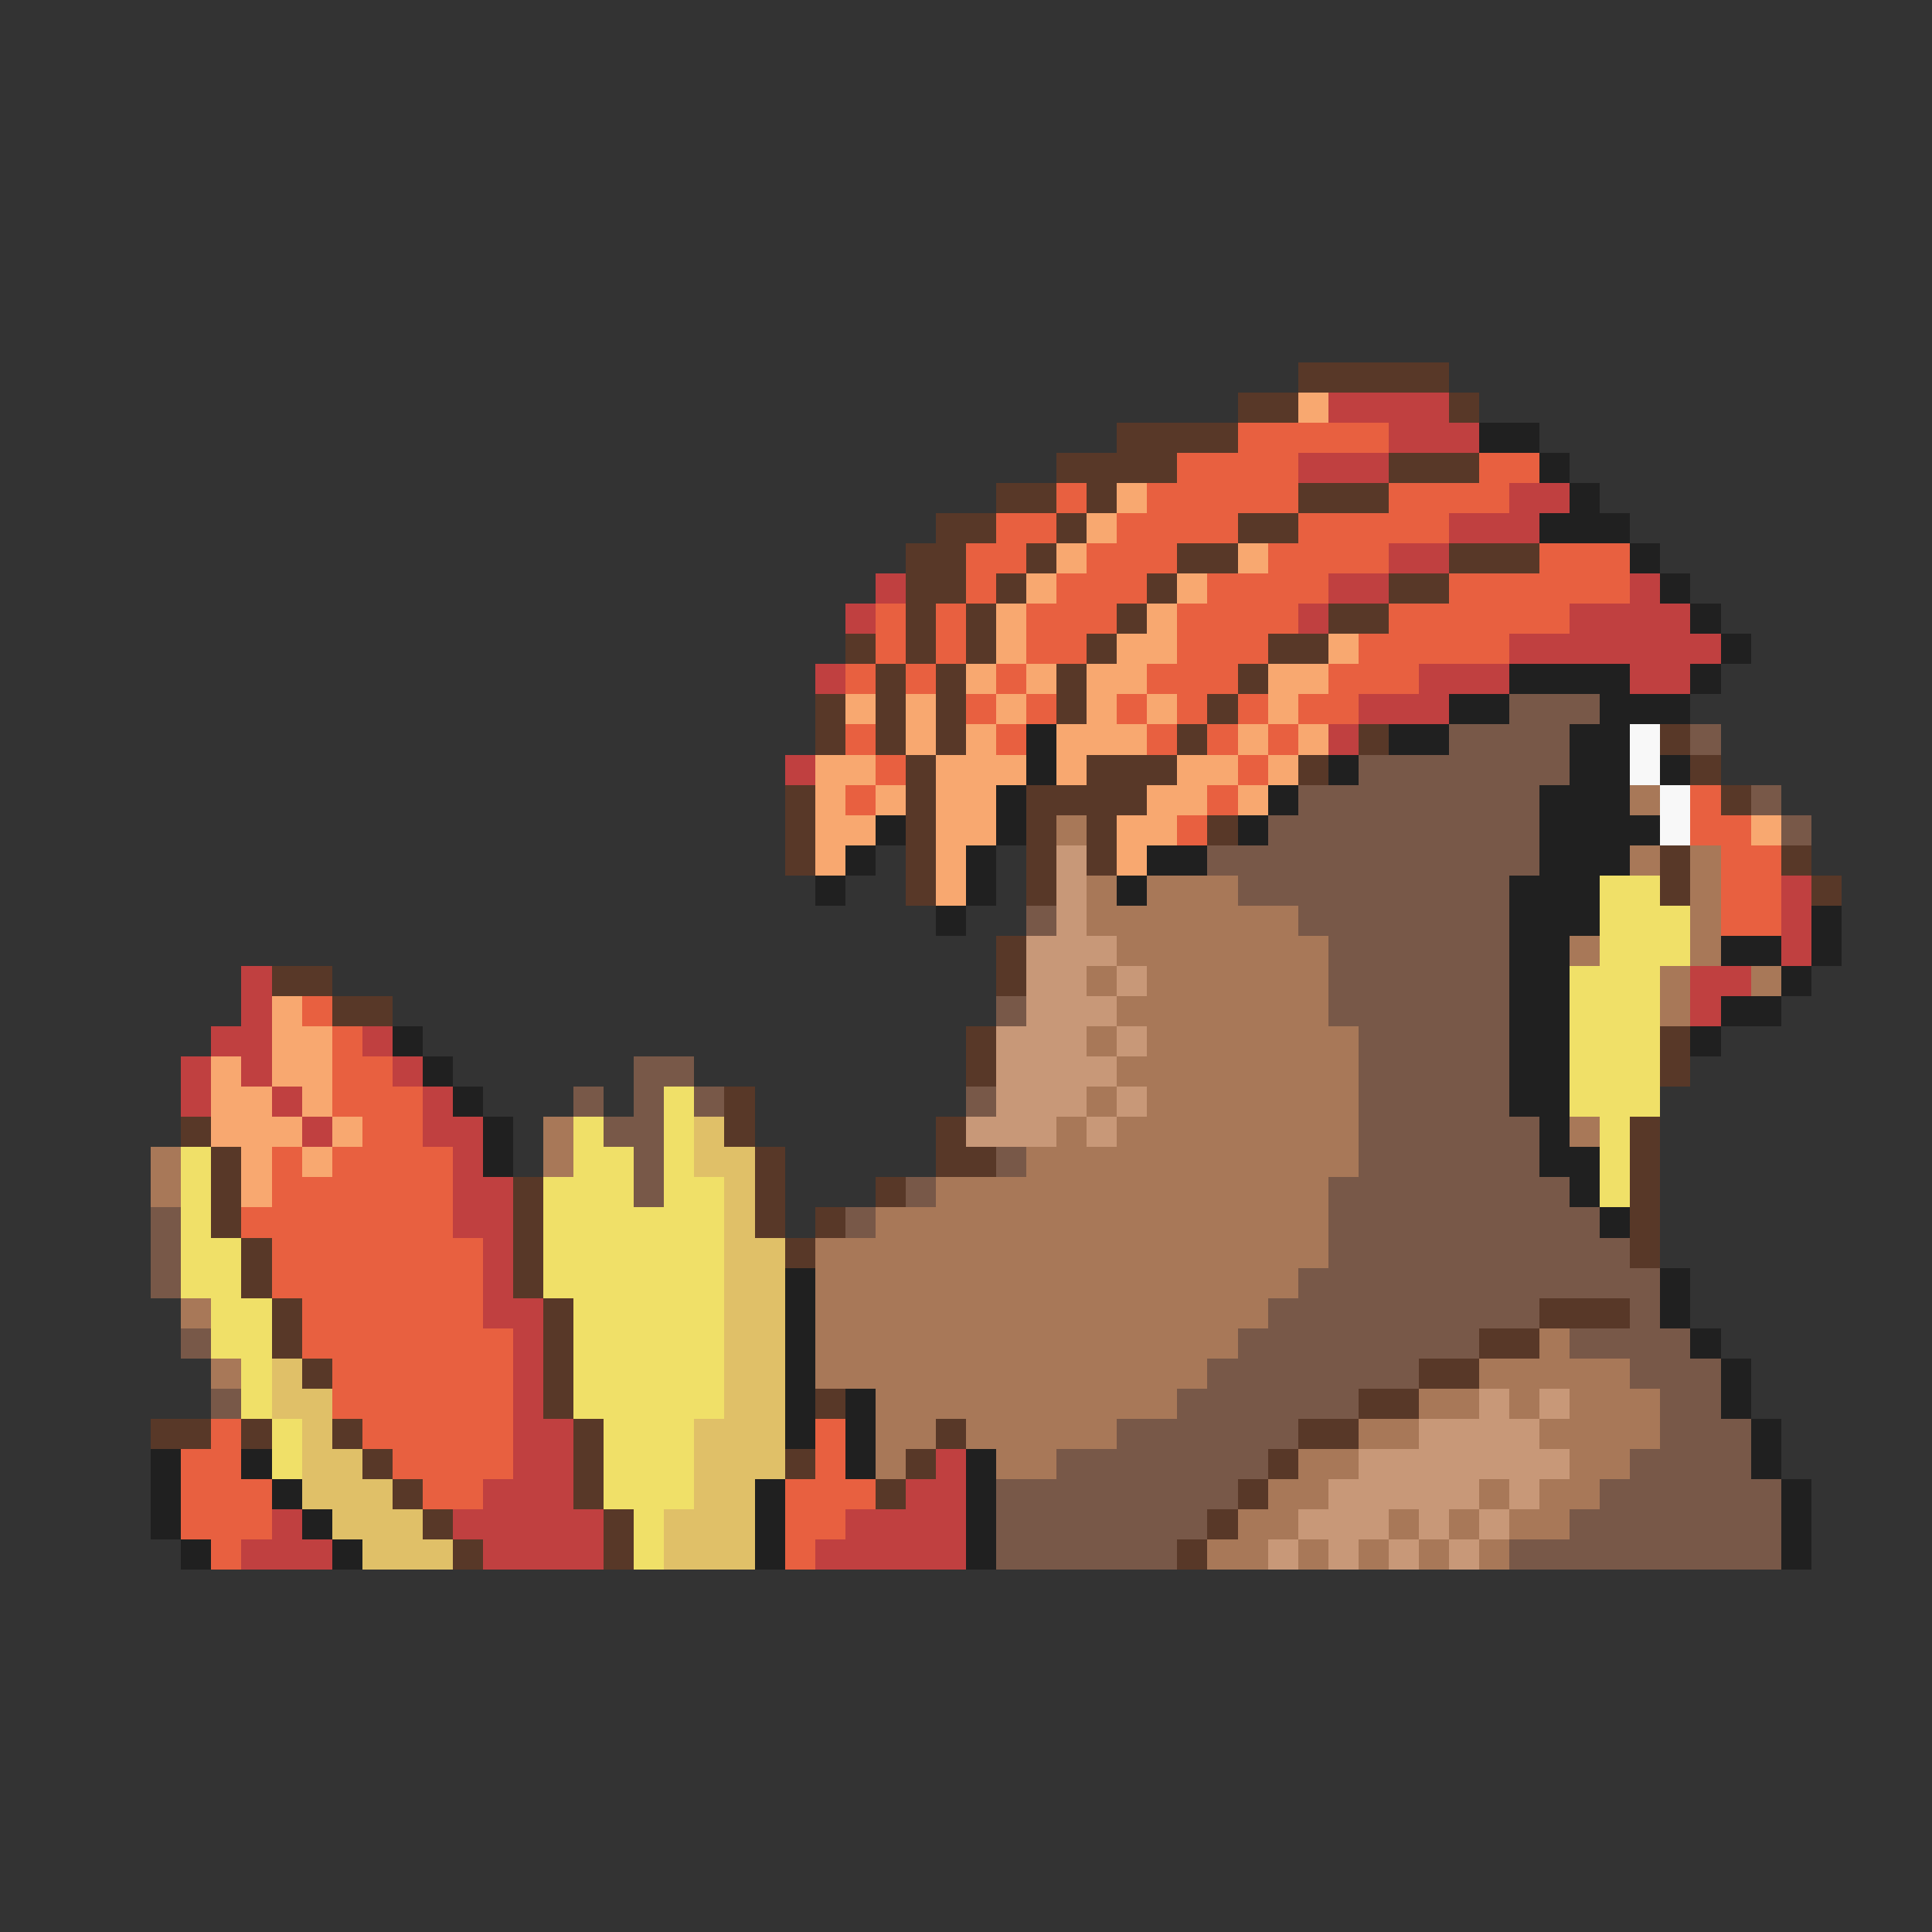 <svg xmlns="http://www.w3.org/2000/svg" viewBox="0 -0.5 64 64" shape-rendering="crispEdges">
<rect x="0" y="-0.5" width="64" height="64" fill="#333333" stroke="none"/>
<path stroke="#583828" d="M43 12h5M41 13h2M48 13h1M37 14h4M35 15h4M46 15h3M33 16h2M36 16h1M43 16h3M31 17h2M35 17h1M41 17h2M30 18h2M34 18h1M39 18h2M48 18h3M30 19h2M33 19h1M38 19h1M46 19h2M30 20h1M32 20h1M37 20h1M44 20h2M28 21h1M30 21h1M32 21h1M36 21h1M42 21h2M29 22h1M31 22h1M35 22h1M41 22h1M27 23h1M29 23h1M31 23h1M35 23h1M40 23h1M27 24h1M29 24h1M31 24h1M39 24h1M45 24h1M55 24h1M30 25h1M36 25h3M43 25h1M56 25h1M26 26h1M30 26h1M34 26h4M57 26h1M26 27h1M30 27h1M34 27h1M36 27h1M40 27h1M26 28h1M30 28h1M34 28h1M36 28h1M55 28h1M59 28h1M30 29h1M34 29h1M55 29h1M60 29h1M33 31h1M9 32h2M33 32h1M11 33h2M32 34h1M55 34h1M32 35h1M55 35h1M24 36h1M6 37h1M24 37h1M31 37h1M54 37h1M7 38h1M25 38h1M31 38h2M54 38h1M7 39h1M17 39h1M25 39h1M29 39h1M54 39h1M7 40h1M17 40h1M25 40h1M27 40h1M54 40h1M8 41h1M17 41h1M26 41h1M54 41h1M8 42h1M17 42h1M9 43h1M18 43h1M51 43h3M9 44h1M18 44h1M49 44h2M10 45h1M18 45h1M47 45h2M18 46h1M27 46h1M45 46h2M5 47h2M8 47h1M11 47h1M19 47h1M31 47h1M43 47h2M12 48h1M19 48h1M26 48h1M30 48h1M42 48h1M13 49h1M19 49h1M29 49h1M41 49h1M14 50h1M20 50h1M40 50h1M15 51h1M20 51h1M39 51h1" />
<path stroke="#f8a870" d="M43 13h1M37 16h1M36 17h1M35 18h1M41 18h1M34 19h1M39 19h1M33 20h1M38 20h1M33 21h1M37 21h2M44 21h1M32 22h1M34 22h1M36 22h2M42 22h2M28 23h1M30 23h1M33 23h1M36 23h1M38 23h1M42 23h1M30 24h1M32 24h1M35 24h3M41 24h1M43 24h1M27 25h2M31 25h3M35 25h1M39 25h2M42 25h1M27 26h1M29 26h1M31 26h2M38 26h2M41 26h1M27 27h2M31 27h2M37 27h2M58 27h1M27 28h1M31 28h1M37 28h1M31 29h1M9 33h1M9 34h2M7 35h1M9 35h2M7 36h2M10 36h1M7 37h3M11 37h1M8 38h1M10 38h1M8 39h1" />
<path stroke="#c04040" d="M44 13h4M46 14h3M43 15h3M50 16h2M48 17h3M46 18h2M29 19h1M44 19h2M54 19h1M28 20h1M43 20h1M52 20h4M50 21h7M27 22h1M47 22h3M54 22h2M45 23h3M44 24h1M26 25h1M59 29h1M59 30h1M59 31h1M8 32h1M56 32h2M8 33h1M56 33h1M7 34h2M12 34h1M6 35h1M8 35h1M13 35h1M6 36h1M9 36h1M14 36h1M10 37h1M14 37h2M15 38h1M15 39h2M15 40h2M16 41h1M16 42h1M16 43h2M17 44h1M17 45h1M17 46h1M17 47h2M17 48h2M31 48h1M16 49h3M30 49h2M9 50h1M15 50h5M28 50h4M8 51h3M16 51h4M27 51h5" />
<path stroke="#e86040" d="M41 14h5M39 15h4M49 15h2M35 16h1M38 16h5M46 16h4M33 17h2M37 17h4M43 17h5M32 18h2M36 18h3M42 18h4M51 18h3M32 19h1M35 19h3M40 19h4M48 19h6M29 20h1M31 20h1M34 20h3M39 20h4M46 20h6M29 21h1M31 21h1M34 21h2M39 21h3M45 21h5M28 22h1M30 22h1M33 22h1M38 22h3M44 22h3M32 23h1M34 23h1M37 23h1M39 23h1M41 23h1M43 23h2M28 24h1M33 24h1M38 24h1M40 24h1M42 24h1M29 25h1M41 25h1M28 26h1M40 26h1M56 26h1M39 27h1M56 27h2M57 28h2M57 29h2M57 30h2M10 33h1M11 34h1M11 35h2M11 36h3M12 37h2M9 38h1M11 38h4M9 39h6M8 40h7M9 41h7M9 42h7M10 43h6M10 44h7M11 45h6M11 46h6M7 47h1M12 47h5M27 47h1M6 48h2M13 48h4M27 48h1M6 49h3M14 49h2M26 49h3M6 50h3M26 50h2M7 51h1M26 51h1" />
<path stroke="#202020" d="M49 14h2M51 15h1M52 16h1M51 17h3M54 18h1M55 19h1M56 20h1M57 21h1M50 22h4M56 22h1M48 23h2M53 23h3M34 24h1M46 24h2M52 24h2M34 25h1M44 25h1M52 25h2M55 25h1M33 26h1M42 26h1M51 26h3M29 27h1M33 27h1M41 27h1M51 27h4M28 28h1M32 28h1M38 28h2M51 28h3M27 29h1M32 29h1M37 29h1M50 29h3M31 30h1M50 30h3M60 30h1M50 31h2M57 31h2M60 31h1M50 32h2M59 32h1M50 33h2M57 33h2M13 34h1M50 34h2M56 34h1M14 35h1M50 35h2M15 36h1M50 36h2M16 37h1M51 37h1M16 38h1M51 38h2M52 39h1M53 40h1M26 42h1M55 42h1M26 43h1M55 43h1M26 44h1M56 44h1M26 45h1M57 45h1M26 46h1M28 46h1M57 46h1M26 47h1M28 47h1M58 47h1M5 48h1M8 48h1M28 48h1M32 48h1M58 48h1M5 49h1M9 49h1M25 49h1M32 49h1M59 49h1M5 50h1M10 50h1M25 50h1M32 50h1M59 50h1M6 51h1M11 51h1M25 51h1M32 51h1M59 51h1" />
<path stroke="#785848" d="M50 23h3M48 24h4M56 24h1M45 25h7M43 26h8M58 26h1M42 27h9M59 27h1M40 28h11M41 29h9M34 30h1M43 30h7M44 31h6M44 32h6M33 33h1M44 33h6M45 34h5M21 35h2M45 35h5M19 36h1M21 36h1M23 36h1M32 36h1M45 36h5M20 37h2M45 37h6M21 38h1M33 38h1M45 38h6M21 39h1M30 39h1M44 39h8M5 40h1M28 40h1M44 40h9M5 41h1M44 41h10M5 42h1M43 42h12M42 43h9M54 43h1M6 44h1M41 44h8M52 44h4M40 45h7M54 45h3M7 46h1M39 46h6M55 46h2M37 47h6M55 47h3M35 48h7M54 48h4M33 49h8M53 49h6M33 50h7M52 50h7M33 51h6M50 51h9" />
<path stroke="#f8f8f8" d="M54 24h1M54 25h1M55 26h1M55 27h1" />
<path stroke="#a87858" d="M54 26h1M35 27h1M54 28h1M56 28h1M36 29h1M38 29h3M56 29h1M36 30h7M56 30h1M37 31h7M52 31h1M56 31h1M36 32h1M38 32h6M55 32h1M58 32h1M37 33h7M55 33h1M36 34h1M38 34h7M37 35h8M36 36h1M38 36h7M18 37h1M35 37h1M37 37h8M52 37h1M5 38h1M18 38h1M34 38h11M5 39h1M31 39h13M29 40h15M27 41h17M27 42h16M6 43h1M27 43h15M27 44h14M51 44h1M7 45h1M27 45h13M49 45h5M29 46h10M47 46h2M50 46h1M52 46h3M29 47h2M32 47h5M45 47h2M51 47h4M29 48h1M33 48h2M43 48h2M52 48h2M42 49h2M49 49h1M51 49h2M41 50h2M46 50h1M48 50h1M50 50h2M40 51h2M43 51h1M45 51h1M47 51h1M49 51h1" />
<path stroke="#c89878" d="M35 28h1M35 29h1M35 30h1M34 31h3M34 32h2M37 32h1M34 33h3M33 34h3M37 34h1M33 35h4M33 36h3M37 36h1M32 37h3M36 37h1M49 46h1M51 46h1M47 47h4M45 48h7M44 49h5M50 49h1M43 50h3M47 50h1M49 50h1M42 51h1M44 51h1M46 51h1M48 51h1" />
<path stroke="#f0e068" d="M53 29h2M53 30h3M53 31h3M52 32h3M52 33h3M52 34h3M52 35h3M22 36h1M52 36h3M19 37h1M22 37h1M53 37h1M6 38h1M19 38h2M22 38h1M53 38h1M6 39h1M18 39h3M22 39h2M53 39h1M6 40h1M18 40h6M6 41h2M18 41h6M6 42h2M18 42h6M7 43h2M19 43h5M7 44h2M19 44h5M8 45h1M19 45h5M8 46h1M19 46h5M9 47h1M20 47h3M9 48h1M20 48h3M20 49h3M21 50h1M21 51h1" />
<path stroke="#e0c068" d="M23 37h1M23 38h2M24 39h1M24 40h1M24 41h2M24 42h2M24 43h2M24 44h2M9 45h1M24 45h2M9 46h2M24 46h2M10 47h1M23 47h3M10 48h2M23 48h3M10 49h3M23 49h2M11 50h3M22 50h3M12 51h3M22 51h3" />
</svg>
